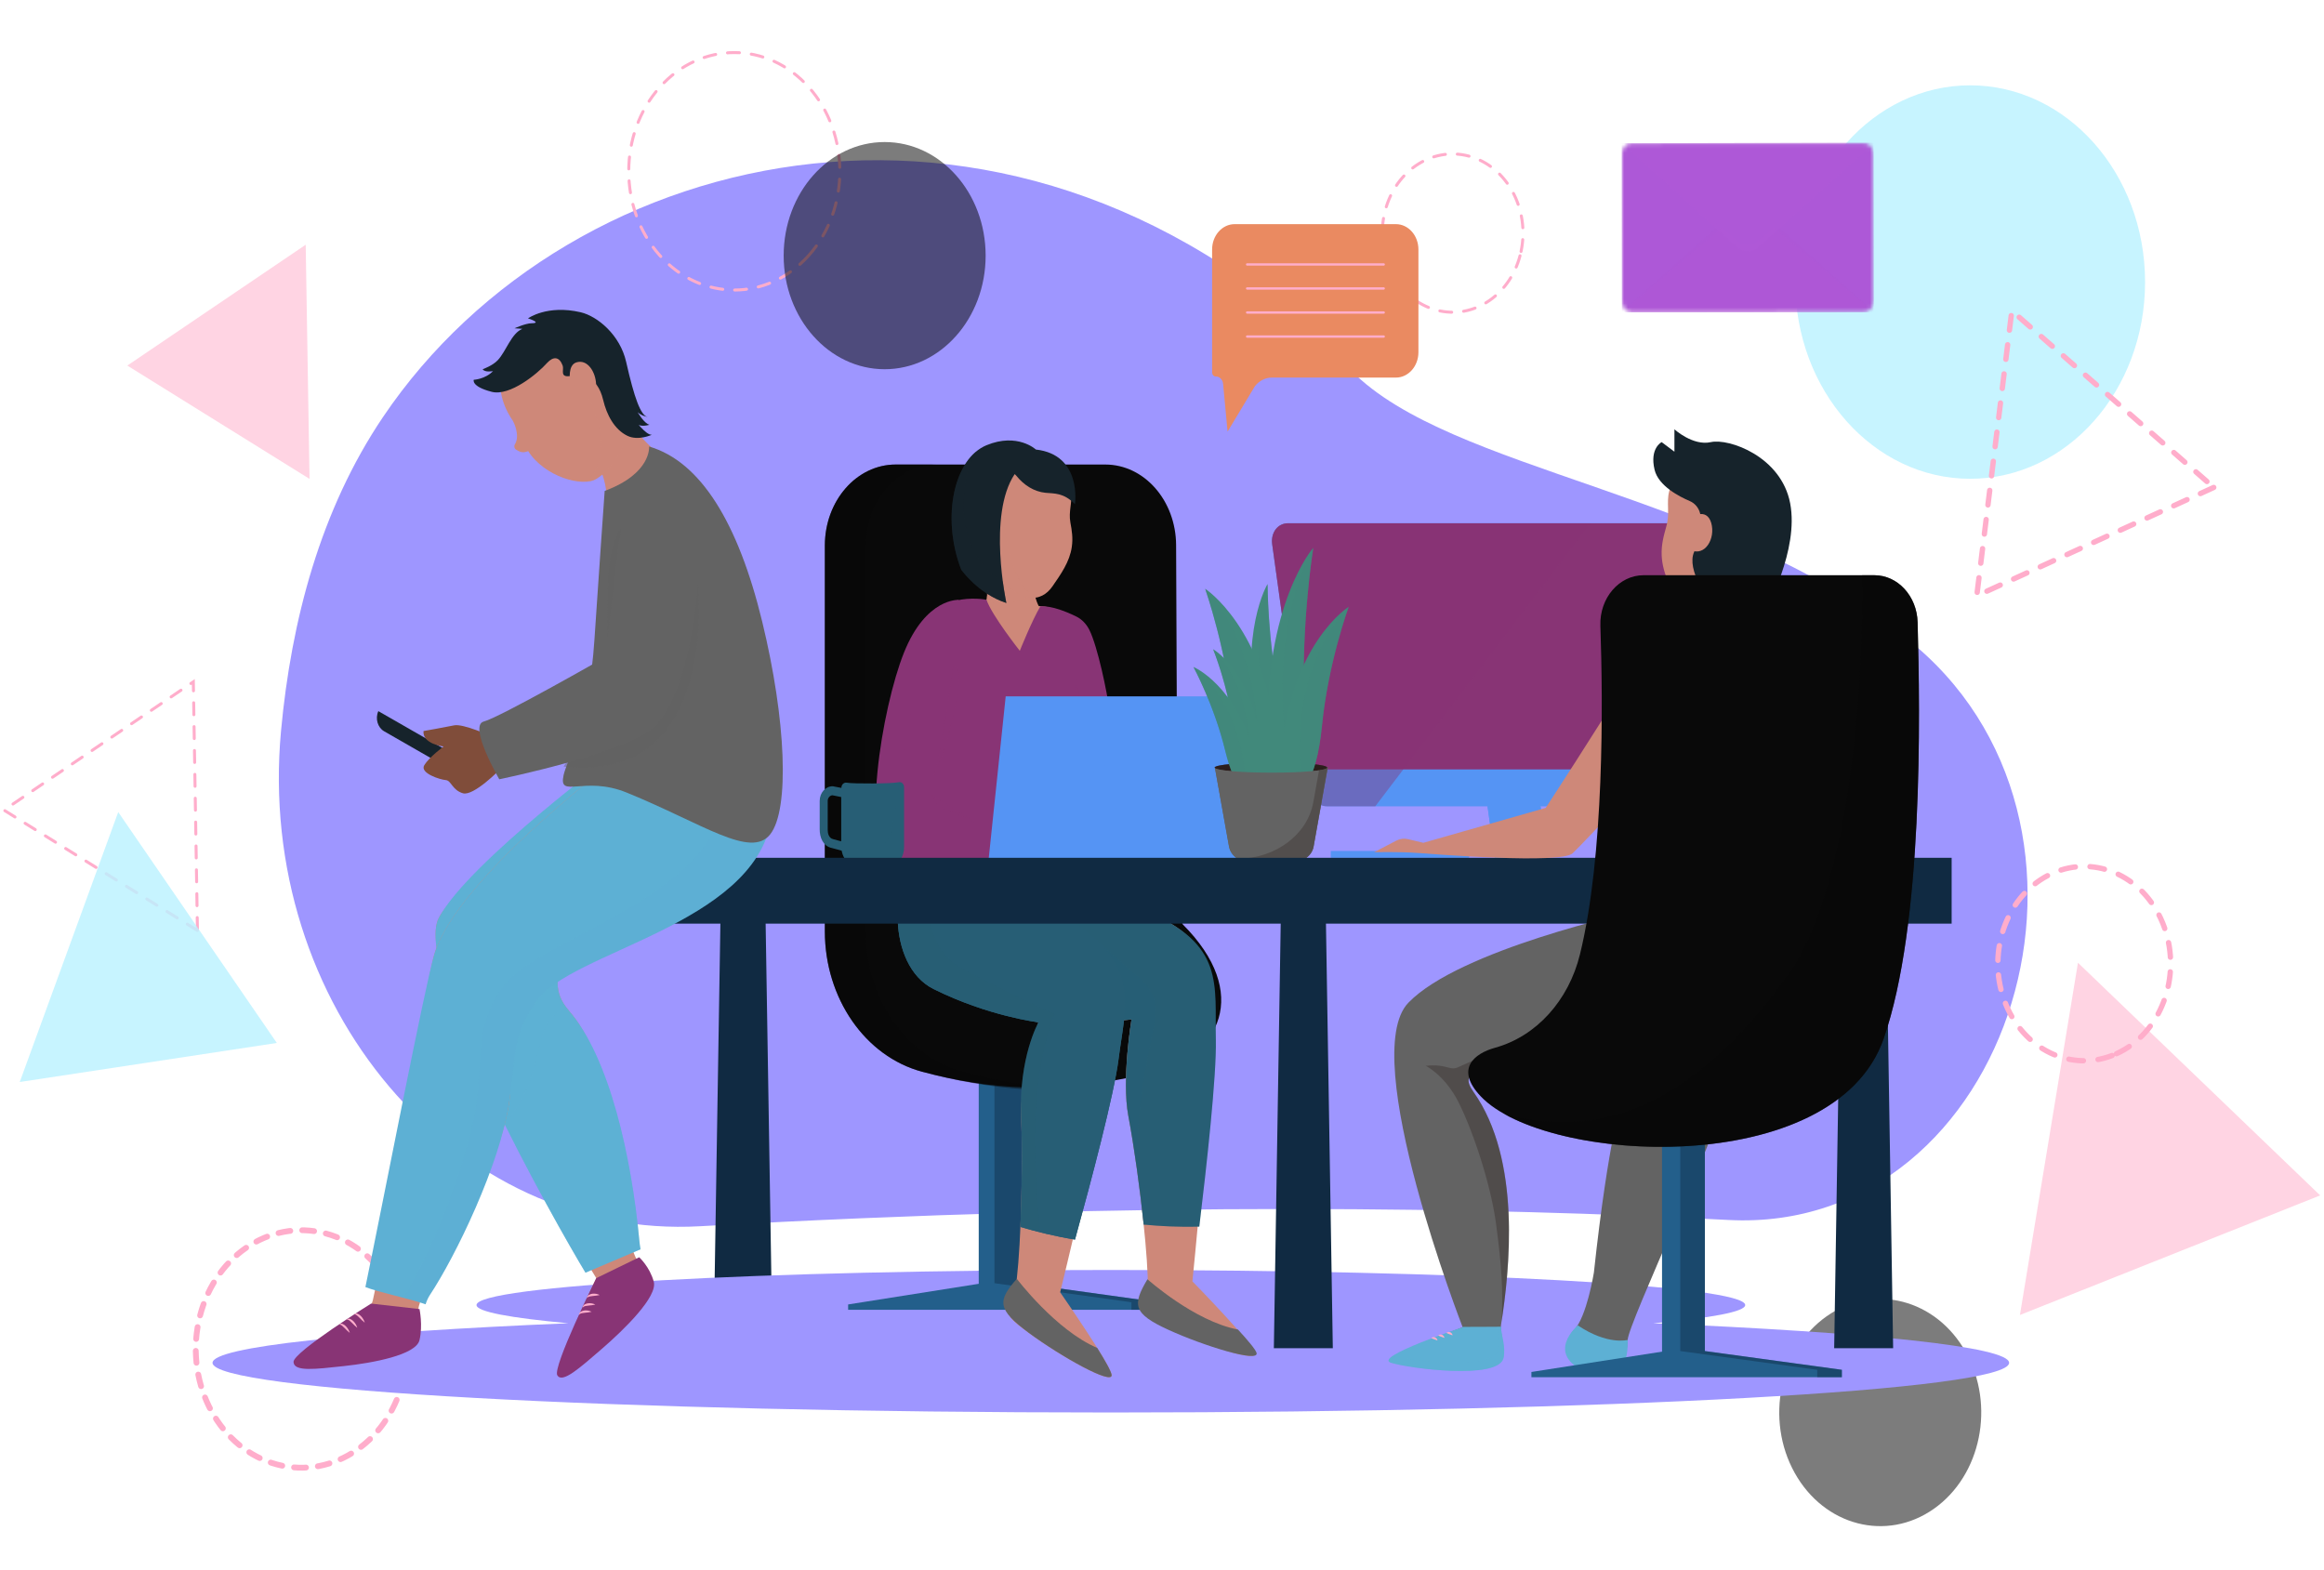 <svg width="586" height="396" viewBox="0 0 586 396" fill="none" xmlns="http://www.w3.org/2000/svg">
<path d="M435.825 307.635C375.702 304.472 287.888 302.905 176.587 309.212C114.813 312.712 64.469 253.521 70.86 184.317C73.43 156.518 80.797 128.551 96.566 105.173C143.998 34.842 257.209 8.921 340.735 93.479C365.991 119.053 433.08 123.718 480.512 160.835C539.491 207.009 507.603 311.408 435.825 307.635Z" fill="#9E96FF"/>
<path d="M203.972 64.366C214.366 52.675 214.366 33.719 203.972 22.028C193.578 10.336 176.726 10.336 166.332 22.028C155.939 33.719 155.939 52.675 166.332 64.366C176.726 76.058 193.578 76.058 203.972 64.366Z" stroke="#FFADCB" stroke-width="0.753" stroke-miterlimit="10" stroke-linecap="round" stroke-dasharray="3.01 3.01"/>
<path d="M101.888 347.044C105.266 330.953 96.408 314.828 82.102 311.029C67.797 307.229 53.462 317.193 50.084 333.284C46.706 349.376 55.565 365.5 69.87 369.3C84.175 373.1 98.51 363.135 101.888 347.044Z" stroke="#FFADCB" stroke-width="1.462" stroke-miterlimit="10" stroke-linecap="round" stroke-dasharray="3.01 3.01"/>
<path opacity="0.53" d="M223.067 93.104C237.13 93.104 248.531 80.28 248.531 64.461C248.531 48.642 237.13 35.818 223.067 35.818C209.003 35.818 197.603 48.642 197.603 64.461C197.603 80.28 209.003 93.104 223.067 93.104Z" fill="#090909"/>
<path opacity="0.53" d="M487.63 380.468C499.547 372.068 503.154 354.391 495.687 340.986C488.219 327.581 472.504 323.524 460.587 331.924C448.67 340.323 445.063 358 452.53 371.405C459.998 384.81 475.712 388.868 487.63 380.468Z" fill="#090909"/>
<path opacity="0.82" d="M496.781 120.733C521.138 120.733 540.884 98.523 540.884 71.124C540.884 43.726 521.138 21.515 496.781 21.515C472.423 21.515 452.678 43.726 452.678 71.124C452.678 98.523 472.423 120.733 496.781 120.733Z" fill="#BAF1FF"/>
<path d="M383.536 63.406C385.808 52.687 379.925 41.927 370.396 39.371C360.867 36.816 351.3 43.433 349.028 54.152C346.757 64.871 352.64 75.631 362.169 78.187C371.698 80.742 381.264 74.125 383.536 63.406Z" stroke="#FFADCB" stroke-width="0.753" stroke-miterlimit="10" stroke-linecap="round" stroke-dasharray="3.01 3.01"/>
<path d="M533.675 265.709C544.831 260.656 550.234 246.387 545.742 233.839C541.25 221.29 528.565 215.213 517.409 220.266C506.253 225.319 500.85 239.588 505.342 252.136C509.834 264.685 522.52 270.762 533.675 265.709Z" stroke="#FFADCB" stroke-width="1.347" stroke-miterlimit="10" stroke-linecap="round" stroke-dasharray="3.7 3.7"/>
<path d="M49.784 234.629L1 204.288L48.749 171.938L49.784 234.629Z" stroke="#FFADCB" stroke-width="0.753" stroke-miterlimit="10" stroke-linecap="round" stroke-dasharray="3.01 3.01"/>
<path d="M558.198 122.92L498.442 150.249L507.286 78.37L558.198 122.92Z" stroke="#FFADCB" stroke-width="1.347" stroke-miterlimit="10" stroke-linecap="round" stroke-dasharray="3.7 3.7"/>
<path opacity="0.52" d="M509.328 331.595L523.962 242.775L585.036 301.441L509.328 331.595Z" fill="#FFADCB"/>
<path opacity="0.82" d="M4.98 272.845L29.81 204.776L69.8 263L4.98 272.845Z" fill="#BAF1FF"/>
<path opacity="0.52" d="M78.052 120.761L32.105 92.184L77.084 61.711L78.052 120.761Z" fill="#FFADCB"/>
<path d="M179.918 339.976H194.786L192.85 220.139H181.854L179.918 339.976Z" fill="#102A42"/>
<path d="M181.858 332.261H192.854V220.149H181.858V332.261Z" fill="#102A42"/>
<path d="M416.886 333.678C431.587 332.336 440.056 330.769 440.056 329.089C440.056 324.209 368.444 320.248 280.104 320.248C191.765 320.248 120.153 324.209 120.153 329.089C120.153 330.769 128.622 332.336 143.323 333.678C88.807 335.968 53.59 339.582 53.59 343.664C53.59 350.581 155.004 356.184 280.096 356.184C405.189 356.184 506.602 350.581 506.602 343.664C506.619 339.591 471.41 335.968 416.886 333.678Z" fill="#9E96FF"/>
<path d="M334.68 203.331H435.017C437.629 203.331 439.414 200.947 439.005 198.009L430.578 137.26C430.17 134.323 427.725 131.939 425.113 131.939H324.776C322.164 131.939 320.379 134.323 320.788 137.26L329.215 198.009C329.623 200.947 332.068 203.331 334.68 203.331Z" fill="#5594F4"/>
<path d="M328.956 194.021H438.163C438.329 194.021 438.438 193.871 438.413 193.693L430.578 137.27C430.17 134.333 427.725 131.949 425.113 131.949H324.776C322.164 131.949 320.379 134.333 320.788 137.27L328.622 193.693C328.639 193.871 328.789 194.021 328.956 194.021Z" fill="#883475"/>
<path opacity="0.42" d="M334.68 203.331H346.769L401.043 131.949H324.776C322.164 131.949 320.379 134.333 320.788 137.27L329.215 198.019C329.623 200.947 332.068 203.331 334.68 203.331Z" fill="#883475"/>
<path d="M376.939 216.685H390.297L388.086 200.722H374.72L376.939 216.685Z" fill="#5594F4"/>
<path d="M376.014 210.003H389.372L388.446 203.331H375.088L376.014 210.003Z" fill="#5594F4"/>
<path d="M370.388 216.319H335.555V214.583H370.872L370.388 216.319Z" fill="#5594F4"/>
<path d="M246.789 323.73V264.905H257.593V323.58L292.135 328.385V330.29H213.857V328.939L246.789 323.73Z" fill="#235F8B"/>
<path opacity="0.42" d="M250.753 323.58V264.905H257.594V323.58L292.136 328.385V330.29H285.295V328.385L250.753 323.58Z" fill="#102A42"/>
<path d="M278.702 117.139H225.847C215.985 117.139 207.983 126.289 207.983 137.589V234.836C207.983 251.729 218.146 266.407 232.513 270.255C249.083 274.703 266.32 276.28 290.466 270.47C307.704 266.322 315.513 250.387 298.242 233.1C298.242 233.1 296.957 230.65 296.949 229.214L296.557 137.485C296.515 126.233 288.53 117.139 278.702 117.139Z" fill="#090909"/>
<path opacity="0.43" d="M225.848 117.139H236.177C226.315 117.139 218.314 126.289 218.314 137.589V234.836C218.314 251.729 228.476 266.407 242.843 270.255C250.786 272.385 260.039 274.196 269.634 274.713C256.468 275.463 243.294 273.155 232.523 270.255C218.155 266.397 207.993 251.729 207.993 234.836V137.589C207.993 126.299 215.986 117.139 225.848 117.139Z" fill="#090909"/>
<path d="M269.108 157.363L264.502 153.111L246.964 151.206L241.875 151.816L244.278 160.131L256.91 172.135L269.108 157.363Z" fill="#CE8879"/>
<path d="M248.042 126.533C248.042 126.533 252.456 151.131 245.889 157.109C241.359 161.229 257.145 163.444 257.145 163.444L262.826 154.106C262.826 154.106 258.838 150.728 261.341 138.105C263.169 128.908 248.042 126.533 248.042 126.533Z" fill="#CE8879"/>
<path opacity="0.31" d="M255.492 144.993L261.674 149.329L261.858 149.358C261.858 149.358 251.479 154.97 248.759 150.596L249.176 144.581L255.492 144.993Z" fill="#CE8879"/>
<path d="M270.341 134.783C270.425 135.796 270.417 136.81 270.258 137.908C269.716 141.709 267.471 144.815 265.419 147.8C259.095 156.987 246.763 142.516 246.805 133.488C246.855 123.371 251.527 115.787 258.744 115.009C263.225 114.53 268.656 115.787 270.033 124.365C270.425 126.777 269.39 128.908 269.899 131.751C270.1 132.802 270.258 133.788 270.341 134.783Z" fill="#CE8879"/>
<path opacity="0.31" d="M258.752 115.009C260.521 114.822 262.398 114.915 264.125 115.61C263.983 115.619 263.833 115.629 263.691 115.648C256.474 116.417 253.487 121.973 253.429 132.09C253.396 137.862 256.558 150.025 262.039 150.494C255.506 152.53 246.771 141.081 246.813 133.488C246.871 123.371 251.535 115.788 258.752 115.009Z" fill="#CE8879"/>
<path d="M255.85 119.56C255.85 119.56 256.034 119.673 256.276 119.973C258.203 122.366 260.756 123.971 263.593 124.262C265.771 124.487 268.182 124.178 271.052 127.143C271.052 127.143 272.929 114.689 261.198 113.357C261.198 113.357 256.584 109.049 248.775 112.259C240.573 115.628 237.295 130.334 242.342 143.595C242.342 143.595 246.606 149.742 253.756 152.051C253.756 152.051 248.959 129.865 255.85 119.56Z" fill="#16232B"/>
<g opacity="0.48">
<path d="M246.179 113.845C243.593 118.199 242.466 124.487 243.234 131.113C243.993 137.673 247.506 143.483 252.72 146.561C252.77 146.589 252.812 146.617 252.862 146.645C253.296 149.911 253.755 152.051 253.755 152.051C246.605 149.742 242.341 143.595 242.341 143.595C237.877 131.845 239.947 118.978 246.179 113.845Z" fill="#16232B"/>
</g>
<path opacity="0.11" d="M229.735 219.285C230.745 225.282 233.798 237.689 242.183 243.592C253.047 251.222 262.817 253.934 262.817 253.934C262.817 253.934 267.33 251.907 270.559 253.381C270.559 253.381 266.363 254.676 263.467 259.293C260.773 263.582 258.028 293.877 257.652 298.119C257.752 292.244 257.727 286.425 257.502 281.611C256.809 266.679 261.857 257.801 261.857 257.801C261.857 257.801 249.267 256.299 235.4 249.411C224.529 244.005 224.546 224.925 229.735 219.285Z" fill="#275E75"/>
<path d="M244.186 228.708C241.666 232.227 241.549 237.267 243.735 241.068C246.213 245.385 250.71 251.119 258.011 253.859C272.303 259.227 285.319 257.05 285.319 257.05C285.319 257.05 282.782 272.151 284.509 281.357C286.779 293.445 289.057 312.234 289.39 321.863C289.732 331.839 285.552 330.422 294.38 334.739C303.207 339.056 317.24 343.795 316.498 341.158C315.755 338.521 300.67 323.12 300.67 323.12C300.67 323.12 305.451 276.036 305.126 262.193C304.809 248.35 308.964 238.055 288.848 229.73C271.56 222.589 252.22 217.483 244.186 228.708Z" fill="#CE8879"/>
<path d="M302.406 309.306C297.25 309.465 292.452 309.202 288.381 308.799C287.438 299.695 285.969 289.147 284.509 281.357C282.782 272.151 285.319 257.05 285.319 257.05C285.319 257.05 272.303 259.228 258.011 253.859C250.71 251.119 246.222 245.385 243.735 241.068C241.549 237.267 241.666 232.227 244.186 228.708C252.229 217.483 271.56 222.589 288.848 229.74C308.964 238.064 306.261 248.36 306.578 262.203C306.786 271.212 304.225 294.28 302.406 309.306Z" fill="#275E75"/>
<path opacity="0.11" d="M302.406 309.306C297.25 309.465 292.452 309.202 288.381 308.799C287.438 299.695 285.969 289.147 284.509 281.357C282.782 272.151 285.319 257.05 285.319 257.05C285.319 257.05 272.303 259.228 258.011 253.859C250.71 251.119 246.222 245.385 243.735 241.068C241.549 237.267 241.666 232.227 244.186 228.708C252.229 217.483 271.56 222.589 288.848 229.74C308.964 238.064 306.261 248.36 306.578 262.203C306.786 271.212 304.225 294.28 302.406 309.306Z" fill="#275E75"/>
<path opacity="0.35" d="M262.35 231.073C262.325 230.078 263.293 229.449 264.027 229.993C266.43 231.767 273.547 233.522 285.47 245.066C285.47 245.066 292.178 249.176 291.477 255.502C290.584 263.629 284.01 284.06 288.381 305.739C288.623 306.941 288.782 307.964 288.865 308.855C288.707 308.836 288.532 308.827 288.373 308.808C288.14 306.556 287.873 304.21 287.58 301.835C287.572 301.779 287.564 301.723 287.555 301.657C287.347 299.921 287.122 298.194 286.88 296.458C286.871 296.383 286.863 296.317 286.855 296.242C286.788 295.744 286.721 295.238 286.646 294.74C286.638 294.665 286.621 294.581 286.613 294.506C286.454 293.379 286.296 292.272 286.129 291.174C286.112 291.061 286.095 290.958 286.079 290.845C286.012 290.414 285.954 289.991 285.887 289.569C285.862 289.428 285.845 289.297 285.82 289.156C285.753 288.715 285.687 288.283 285.611 287.852C285.595 287.767 285.586 287.683 285.57 287.598C285.486 287.082 285.403 286.575 285.319 286.068C285.303 285.975 285.286 285.89 285.269 285.796C285.203 285.393 285.136 284.999 285.069 284.604C285.044 284.454 285.019 284.313 284.994 284.163C284.936 283.816 284.869 283.469 284.81 283.122C284.785 282.99 284.76 282.859 284.735 282.727C284.652 282.268 284.569 281.808 284.485 281.367C284.051 279.067 283.884 276.402 283.884 273.699V273.69C283.868 265.562 285.294 257.06 285.294 257.06C285.294 257.06 282.8 257.472 278.803 257.491C276.517 257.501 273.739 257.379 270.652 256.984C269.108 256.787 267.49 256.515 265.813 256.149C264.845 255.943 263.86 255.699 262.859 255.436L262.35 231.073Z" fill="#275E75"/>
<path d="M234.392 222.147C231.396 225.132 233.115 230.003 234.717 234.17C236.528 238.9 230.22 242.71 237.012 246.82C250.319 254.854 261.858 257.792 261.858 257.792C261.858 257.792 257.144 272.197 257.503 281.601C257.97 293.961 257.47 312.919 256.385 322.473C255.259 332.374 251.346 330.168 259.422 336.118C267.498 342.069 280.631 349.436 280.289 346.695C279.947 343.955 267.323 325.879 267.323 325.879C267.323 325.879 278.42 280.663 280.13 266.951C281.841 253.24 287.948 245.272 269.334 233.203C253.348 222.832 243.962 212.622 234.392 222.147Z" fill="#CE8879"/>
<path d="M271.061 312.581C265.955 311.746 261.257 310.573 257.303 309.39C257.703 300.24 257.803 289.55 257.503 281.601C257.144 272.197 261.858 257.792 261.858 257.792C261.858 257.792 249.268 256.29 235.401 249.401C223.22 243.348 224.697 220.139 231.813 217.868C244.028 213.964 253.348 221.181 269.342 231.542C287.956 243.601 283.776 253.24 282.066 266.951C280.956 275.867 275.057 298.119 271.061 312.581Z" fill="#275E75"/>
<path d="M271.061 312.581C265.955 311.746 261.257 310.573 257.303 309.39C257.703 300.24 257.87 289.55 257.503 281.601C256.81 266.67 261.858 257.791 261.858 257.791C261.858 257.791 249.268 256.29 235.401 249.401C223.22 243.348 224.697 220.139 231.813 217.868C244.028 213.964 253.348 221.181 269.342 231.542C287.956 243.601 283.776 253.24 282.066 266.951C280.956 275.867 275.057 298.119 271.061 312.581Z" fill="#275E75"/>
<path d="M276.668 339.901C278.645 343.063 280.181 345.766 280.297 346.695C280.64 349.436 267.499 342.078 259.431 336.118C251.354 330.168 251.538 327.963 256.394 322.473C256.385 322.473 266.231 335.461 276.668 339.901Z" fill="#636363"/>
<path d="M312.151 335.264C314.612 337.939 316.573 340.257 316.84 341.139C317.632 343.758 303.507 339.403 294.588 335.321C285.669 331.238 285.485 329.042 289.331 322.585C289.34 322.585 301.171 333.19 312.151 335.264Z" fill="#636363"/>
<path opacity="0.11" d="M231.813 217.868C233.014 217.483 234.182 217.211 235.333 217.033C232.188 224.653 233.164 239.022 242.208 243.958C255.858 251.4 265.97 255.614 265.97 255.614C265.97 255.614 262.833 262.155 261.373 277.021C260.614 284.764 261.098 301.657 262.408 310.788C260.606 310.338 258.895 309.869 257.31 309.39C257.71 300.24 257.877 289.55 257.51 281.601C256.818 266.67 261.865 257.791 261.865 257.791C261.865 257.791 249.275 256.29 235.409 249.401C223.227 243.357 224.696 220.139 231.813 217.868Z" fill="#275E75"/>
<path d="M241.231 155.805L241.74 151.272C241.74 151.272 233.505 150.709 227.94 164.561C222.375 178.413 216.56 213.307 225.279 217.736C233.989 222.166 249.475 219.125 249.475 219.125V206.39L236.409 201.125C236.409 201.125 242.833 181.942 244.711 169.15C245.42 164.317 244.143 159.39 241.231 155.805Z" fill="#883475"/>
<path d="M240.031 151.816C243.009 150.606 247.581 150.962 248.749 151.253C250.084 155.176 257.143 164.111 257.143 164.111C257.143 164.111 260.188 156.509 262.341 152.877C265.286 152.736 269.082 154.322 271.41 155.477C272.787 156.152 273.921 157.335 274.672 158.818C276.783 163.013 279.244 174.885 279.703 178.967C280.913 189.647 286.854 218.853 286.854 218.853C286.854 218.853 236.159 231.589 229.201 222.757C222.259 213.907 231.403 155.326 240.031 151.816Z" fill="#883475"/>
<path opacity="0.39" d="M271.585 171.121L274.155 192.857L268.74 197.84L271.585 171.121Z" fill="#883475"/>
<path opacity="0.39" d="M240.323 167.977C240.323 167.977 237.294 190.614 235.434 195.691C235.434 195.691 237.987 191.233 240.79 178.704C241.616 175.035 242.909 167.489 240.323 167.977Z" fill="#883475"/>
<path opacity="0.39" d="M236.41 203.199L246.397 207.554L234.666 200.29L236.41 203.199Z" fill="#883475"/>
<path d="M209.759 213.842C207.498 213.373 206.688 211.13 206.688 209.187V201.951C206.688 199.914 208.157 198.263 209.967 198.263L214.131 199.06V215.015L209.759 213.842ZM209.892 200.543C209.233 200.59 208.708 201.21 208.708 201.96V209.196C208.708 209.994 208.891 211.374 210.143 211.627L212.112 212.152V200.984L209.892 200.543Z" fill="#275E75"/>
<path d="M212.164 198.591C212.181 197.812 212.832 197.24 213.516 197.371C215.118 197.671 224.929 197.625 226.556 197.259C227.249 197.099 227.95 197.662 227.958 198.469C227.958 198.479 227.958 198.479 227.958 198.488V213.673C227.958 215.691 226.915 217.568 225.255 218.347C221.634 220.045 217.287 220.073 214.1 217.708C212.873 216.798 212.164 215.231 212.164 213.588V198.648C212.164 198.619 212.164 198.61 212.164 198.591Z" fill="#275E75"/>
<path opacity="0.13" d="M220.865 213.776C222.984 213.241 224.594 211.298 224.97 208.896L226.78 197.202C226.997 197.146 227.206 197.09 227.389 197.033C227.723 197.399 227.948 197.897 227.948 198.488V213.748C227.948 215.756 226.889 217.577 225.237 218.356C221.624 220.045 217.302 220.073 214.115 217.737C212.88 216.826 212.154 215.25 212.154 213.588V213.382C214.899 214.405 217.986 214.508 220.865 213.776Z" fill="#275E75"/>
<path d="M249.234 217.145H313.579L317.934 175.598H253.59L249.234 217.145Z" fill="#5594F4"/>
<path d="M273.863 198.206C273.863 201.36 277.66 203.912 282.332 203.912C287.004 203.912 290.8 201.36 290.8 198.206C290.8 195.053 287.004 192.5 282.332 192.5C277.66 192.5 273.863 195.053 273.863 198.206Z" fill="#5594F4"/>
<path d="M462.49 339.976H477.358L475.422 220.139H464.426L462.49 339.976Z" fill="#102A42"/>
<path d="M315.263 217.464H325.842C328.52 217.464 330.798 215.775 331.215 213.476L334.803 193.429H306.302L309.889 213.476C310.307 215.766 312.584 217.464 315.263 217.464Z" fill="#636363"/>
<path d="M306.277 193.561C306.277 194.265 312.585 194.846 320.711 194.846C328.838 194.846 334.637 194.274 334.637 193.561C334.637 192.847 328.83 192.275 320.711 192.275C312.585 192.275 306.277 192.847 306.277 193.561Z" fill="#2C1E1C"/>
<path opacity="0.51" d="M306.277 193.561C306.277 194.265 312.585 194.846 320.711 194.846C328.838 194.846 334.637 194.274 334.637 193.561C334.637 192.847 328.83 192.275 320.711 192.275C312.585 192.275 306.277 192.847 306.277 193.561Z" fill="#2C1E1C"/>
<path d="M319.617 147.255C319.617 147.255 312.375 159.259 316.981 183.218C316.981 183.218 317.757 186.832 319 189.966C320.193 192.969 323.28 192.547 323.689 189.328C324.031 186.644 323.906 182.421 322.554 175.776C319.617 161.211 319.617 147.255 319.617 147.255Z" fill="#41897B"/>
<path opacity="0.45" d="M322.564 175.776C323.907 182.43 324.04 186.653 323.698 189.328C323.64 189.807 323.515 190.22 323.348 190.567C323.223 190.398 323.114 190.22 323.006 190.013C321.504 187.095 320.419 183.613 320.419 183.613C314.47 162.872 318.659 150.033 319.618 147.537C319.635 149.573 319.86 162.412 322.564 175.776Z" fill="#41897B"/>
<path d="M331.149 138.124C331.149 138.124 318.743 152.304 319.677 185.931C319.677 185.931 319.936 191.027 320.92 195.597C321.872 199.98 326.127 200.271 327.395 196.048C328.454 192.528 329.205 186.785 328.847 177.437C328.079 156.95 331.149 138.124 331.149 138.124Z" fill="#41897B"/>
<path opacity="0.45" d="M328.856 177.437C329.207 186.785 328.456 192.528 327.404 196.048C327.212 196.676 326.962 197.202 326.662 197.624C326.537 197.362 326.42 197.089 326.32 196.78C324.943 192.425 324.242 187.414 324.242 187.414C320.78 157.766 329.257 141.605 331.1 138.499C330.667 141.258 328.147 158.649 328.856 177.437Z" fill="#41897B"/>
<path d="M340.085 153.008C340.085 153.008 326.227 161.689 323.324 187.949C323.324 187.949 322.998 191.947 323.449 195.682C323.883 199.257 328.046 200.28 329.781 197.24C331.225 194.706 332.618 190.389 333.336 183.078C334.904 167.039 340.085 153.008 340.085 153.008Z" fill="#41897B"/>
<path opacity="0.45" d="M333.328 183.078C332.61 190.398 331.217 194.706 329.774 197.24C329.515 197.69 329.206 198.047 328.864 198.328C328.772 198.103 328.689 197.868 328.622 197.606C327.755 193.964 327.638 189.957 327.638 189.957C327.604 166.316 337.808 155.364 339.978 153.299C339.252 155.354 334.78 168.371 333.328 183.078Z" fill="#41897B"/>
<path d="M303.865 148.447C303.865 148.447 319.034 158.217 321.937 187.188C321.937 187.188 322.254 191.599 321.712 195.701C321.194 199.642 316.589 200.703 314.72 197.324C313.16 194.509 311.675 189.741 310.965 181.67C309.414 163.989 303.865 148.447 303.865 148.447Z" fill="#41897B"/>
<path opacity="0.45" d="M310.966 181.67C311.676 189.741 313.161 194.518 314.721 197.324C314.996 197.821 315.338 198.225 315.714 198.535C315.822 198.291 315.914 198.028 315.989 197.746C316.982 193.748 317.157 189.328 317.157 189.328C317.466 163.275 306.352 151.066 303.975 148.757C304.759 151.037 309.54 165.453 310.966 181.67Z" fill="#41897B"/>
<path d="M305.885 163.707C305.885 163.707 315.221 169.047 317.716 186.297C317.716 186.297 318.016 188.925 317.807 191.402C317.599 193.777 314.879 194.565 313.661 192.604C312.651 190.971 311.633 188.164 310.999 183.359C309.606 172.82 305.885 163.707 305.885 163.707Z" fill="#41897B"/>
<path opacity="0.45" d="M310.998 183.359C311.632 188.164 312.65 190.971 313.66 192.604C313.835 192.895 314.052 193.12 314.286 193.298C314.344 193.148 314.394 192.988 314.428 192.819C314.92 190.398 314.911 187.742 314.911 187.742C314.411 172.144 307.436 165.199 305.959 163.895C306.485 165.228 309.722 173.693 310.998 183.359Z" fill="#41897B"/>
<path d="M300.921 168.174C300.921 168.174 311.901 172.707 316.707 191.449C316.707 191.449 317.357 194.321 317.407 197.099C317.457 199.764 314.529 201.041 312.952 199.051C311.642 197.39 310.182 194.434 308.914 189.197C306.127 177.728 300.921 168.174 300.921 168.174Z" fill="#41897B"/>
<path opacity="0.45" d="M308.914 189.197C310.191 194.434 311.643 197.39 312.953 199.051C313.186 199.342 313.453 199.567 313.728 199.727C313.779 199.548 313.812 199.37 313.829 199.173C314.087 196.414 313.762 193.476 313.762 193.476C311.367 176.255 302.815 169.592 301.021 168.372C301.764 169.779 306.353 178.676 308.914 189.197Z" fill="#41897B"/>
<path d="M306.334 193.468L306.325 193.43H306.369C306.351 193.439 306.343 193.458 306.334 193.468Z" fill="#636363"/>
<path d="M320.735 194.837C328.861 194.837 334.66 194.265 334.66 193.551C334.66 193.504 334.635 193.467 334.593 193.42H334.826L331.239 213.466C330.83 215.766 328.544 217.455 325.866 217.455H315.286C312.608 217.455 310.33 215.766 309.913 213.466L306.367 193.683C307.101 194.33 313.125 194.837 320.735 194.837Z" fill="#636363"/>
<path opacity="0.3" d="M331.149 202.298L332.742 193.429H334.803L331.216 213.476C330.807 215.775 328.521 217.464 325.842 217.464H315.263C314.07 217.464 312.952 217.126 312.051 216.554C321.587 216.516 329.689 210.482 331.149 202.298Z" fill="#2C1E1C"/>
<path d="M165.166 232.91L492.11 232.91V216.308L165.166 216.308V232.91Z" fill="#102A42"/>
<path d="M169.67 194.565C169.67 194.565 118.425 217.155 110.699 231.354C102.973 245.554 150.355 322.304 150.355 322.304C150.355 322.304 137.999 347.662 142.371 346.714C146.751 345.766 163.897 329.577 164.005 324.04C164.08 319.882 159.783 319.667 159.149 312.825C157.189 291.812 153.709 266.595 143.405 254.816C135.062 245.272 148.044 235.699 148.044 235.699L169.67 194.565Z" fill="#CE8879"/>
<path d="M153.043 95.056C153.043 95.056 158.216 109.931 167.969 115.534C171.574 117.608 161.603 131.254 161.603 131.254L152.634 130.184C152.634 130.184 155.062 121.522 147.97 112.447C144.733 108.28 153.043 95.056 153.043 95.056Z" fill="#CE8879"/>
<path d="M135.245 83.278C127.386 86.122 122.588 96.379 129.321 106.112C129.447 106.29 131.232 109.772 129.839 112.034C129.547 112.503 129.705 113.141 130.156 113.404C130.898 113.826 131.658 114.38 133.184 113.76C137.348 120.264 146.951 122.939 150.405 120.733C157.547 116.163 160.175 107.313 156.379 97.271C152.458 86.901 142.487 80.66 135.245 83.278Z" fill="#CE8879"/>
<path opacity="0.33" d="M135.245 83.278C133.084 84.066 131.148 85.408 129.63 87.154C136.622 85.296 144.798 92.072 148.945 101.532C152.566 109.791 152.658 116.229 148.119 121.447C149.028 121.353 149.813 121.118 150.405 120.733C157.547 116.163 160.175 107.313 156.379 97.271C152.457 86.901 142.487 80.66 135.245 83.278Z" fill="#CE8879"/>
<path d="M141.88 92.194C141.037 89.913 139.544 89.8 137.958 91.509C137.925 91.546 137.892 91.584 137.85 91.621C135.58 94.174 128.58 99.993 123.975 98.801C118.743 97.449 119.461 95.769 119.461 95.769C119.461 95.769 122.306 95.647 124.317 93.583C124.317 93.583 122.281 93.986 121.705 93.113C121.705 93.113 124.242 92.203 125.518 90.823C127.663 88.515 128.922 84.066 131.717 82.921L129.74 82.781C129.74 82.781 132.51 81.542 133.953 81.523C136.89 81.476 133.136 80.284 133.136 80.284C133.136 80.284 137.958 76.774 146.393 78.736C150.632 79.721 156.339 84.423 157.882 91.246C159.96 100.424 161.545 104.751 163.305 105.164C163.305 105.164 161.645 104.826 160.786 103.934C160.786 103.934 162.388 106.787 163.764 107.106C163.764 107.106 161.311 107.895 160.586 106.712C159.851 105.53 162.822 109.781 164.365 109.631C164.365 109.631 160.969 111.226 158.216 109.903C154.87 108.298 152.951 104.497 152.1 100.894C150.548 94.343 146.377 94.559 143.565 94.85C141.12 95.122 142.263 93.235 141.88 92.194Z" fill="#16232B"/>
<path d="M143.742 95.854C143.742 95.854 143.116 92.072 145.352 91.377C148.155 90.514 150.2 93.799 150.308 96.933C150.416 100.077 148.94 101.532 147.263 99.852" fill="#CE8879"/>
<path d="M143.406 254.816C153.71 266.604 159.25 291.821 161.211 312.825C161.286 313.632 161.386 314.364 161.511 315.03L147.628 320.924C140.327 308.874 103.716 244.202 110.708 231.354C118.434 217.164 156.28 189.253 156.28 189.253L169.679 194.574L148.045 235.709C148.045 235.699 135.062 245.263 143.406 254.816Z" fill="#5DB0D4"/>
<path opacity="0.3" d="M143.406 254.816C153.71 266.604 159.25 291.821 161.211 312.825C161.286 313.632 161.386 314.364 161.511 315.03L147.628 320.924C140.327 308.874 103.716 244.202 110.708 231.354C118.434 217.164 156.28 189.253 156.28 189.253L169.679 194.574L148.045 235.709C148.045 235.699 135.062 245.263 143.406 254.816Z" fill="#5DB0D4"/>
<path opacity="0.14" d="M126.118 229.524L143.406 254.816C143.406 254.816 138.241 252.808 135.696 265.121C132.885 278.711 126.619 284.051 126.619 284.051L126.118 229.524Z" fill="#5DB0D4"/>
<path d="M158.18 189.347C158.18 189.347 115.412 220.843 109.513 240.655C106.952 249.232 98.35 308.94 94.02 327.85C92.551 334.242 75.631 339.553 75.998 342.735C76.532 347.38 103.581 341.768 105.383 337.986C106.009 336.672 105.993 335.462 105.709 334.429C104.958 331.726 105.35 328.798 106.86 326.527C113.326 316.767 126.033 293.811 128.37 278.11C130.33 264.924 119.35 258.552 126.05 249.871C132.591 241.396 187.858 229.224 194.499 206.812C196.635 199.605 195.125 191.825 188.659 189.6C179.139 186.306 164.997 183.021 158.18 189.347Z" fill="#CE8879"/>
<path d="M107.312 328.901C103.358 327.484 95.264 325.814 92.136 324.556C96.633 302.896 107.079 248.791 109.507 240.645C115.414 220.833 158.174 189.337 158.174 189.337C164.99 183.021 179.141 186.297 188.652 189.572C195.118 191.796 195.819 199.332 194.492 206.784C189.753 233.466 143.865 239.838 135.254 252.47C129.039 261.592 130.323 264.896 128.363 278.082C126.027 293.783 114.863 316.785 108.397 326.546C107.921 327.278 107.571 328.076 107.312 328.901Z" fill="#5DB0D4"/>
<path opacity="0.13" d="M102.815 325.467C108.797 315.321 118.834 291.671 120.403 275.848C121.721 262.559 120.286 259.34 126.043 249.852C134.027 236.713 179.541 227.525 182.978 200.6C183.612 195.635 183.362 190.68 181.226 187.367C183.854 188.014 186.39 188.793 188.651 189.582C195.118 191.806 195.818 199.342 194.492 206.794C189.753 233.475 143.864 239.847 135.254 252.48C129.038 261.602 130.323 264.905 128.362 278.091C126.026 293.792 114.863 316.795 108.396 326.555C107.921 327.278 107.562 328.066 107.312 328.892C105.918 328.395 104.016 327.86 101.997 327.334C102.197 326.687 102.464 326.058 102.815 325.467Z" fill="#5DB0D4"/>
<path d="M163.665 112.597C163.665 112.597 164.366 119.382 152.468 123.793C152.468 123.793 150.491 151.845 149.89 161.258C148.555 182.111 142.957 191.674 142.114 195.438C140.746 201.585 147.22 195.457 158.058 199.877C177.256 207.704 189.338 216.648 194.235 210.36C199.124 204.072 198.232 181.586 192.174 156.687C186.117 131.789 176.631 116.36 163.665 112.597Z" fill="#636363"/>
<path opacity="0.43" d="M160.402 141.765L156.606 133.234C156.606 133.234 154.478 135.412 153.702 141.765C152.926 148.119 153.11 165.716 153.11 165.716L160.402 141.765Z" fill="#636363"/>
<path opacity="0.43" d="M162.637 162.544L174.977 138.086C174.977 138.086 181.234 170.549 166.066 186.353C156.947 195.86 142.112 193.298 142.112 193.298L162.637 162.544Z" fill="#636363"/>
<path d="M117.701 196.367L96.867 184.41C95.215 183.463 94.556 181.182 95.399 179.324L119.228 192.998L117.701 196.367Z" fill="#16232B"/>
<path d="M126.12 193.974C126.12 193.974 119.428 200.834 116.725 200.036C114.022 199.239 113.78 196.808 112.411 196.714C111.035 196.62 105.753 194.978 106.988 192.941C108.223 190.914 111.852 188.239 111.852 188.239C111.852 188.239 106.496 187.648 106.788 184.345C106.788 184.345 112.228 183.387 114.522 182.909C116.817 182.43 123.984 185.687 123.984 185.687L126.12 193.974Z" fill="#804D3A"/>
<path d="M156.097 136.097L152.609 165.716C152.609 165.716 125.96 180.938 121.989 181.942C118.026 182.946 125.894 196.508 125.894 196.508C125.894 196.508 157.999 189.929 164.991 183.294C174.861 173.927 177.864 141.071 175.336 132.521C172.717 123.69 164.123 123.352 159.376 128.767C157.623 130.757 156.53 133.356 156.097 136.097Z" fill="#636363"/>
<path d="M105.777 330.103L93.563 328.723C93.563 328.723 73.906 340.942 74.014 343.448C74.123 345.954 79.471 345.26 86.704 344.481C93.938 343.702 104.885 341.693 105.777 337.939C106.662 334.185 105.777 330.103 105.777 330.103Z" fill="#883475"/>
<path d="M161.179 317.039L150.357 322.304C150.357 322.304 139.252 344.762 140.529 346.818C141.805 348.873 146.011 345.1 151.767 340.126C157.533 335.152 165.868 326.921 164.85 323.205C163.849 319.479 161.179 317.039 161.179 317.039Z" fill="#883475"/>
<path d="M91.977 333.538C91.468 333.153 91.068 332.712 90.65 332.299C90.442 332.092 90.242 331.895 90.025 331.717C89.808 331.567 89.591 331.398 89.282 331.454C89.499 331.173 89.916 331.182 90.208 331.304C90.509 331.426 90.767 331.632 91.001 331.858C91.435 332.327 91.794 332.881 91.977 333.538Z" fill="#FFADCB"/>
<path d="M90.09 334.833C89.582 334.448 89.181 334.007 88.764 333.594C88.555 333.387 88.355 333.19 88.138 333.012C87.921 332.862 87.704 332.693 87.395 332.749C87.612 332.468 88.03 332.477 88.322 332.609C88.622 332.731 88.881 332.937 89.114 333.162C89.548 333.622 89.907 334.166 90.09 334.833Z" fill="#FFADCB"/>
<path d="M88.206 336.119C87.697 335.734 87.296 335.293 86.879 334.88C86.671 334.673 86.47 334.476 86.253 334.298C86.036 334.148 85.819 333.979 85.511 334.035C85.728 333.754 86.145 333.763 86.437 333.885C86.737 334.007 86.996 334.213 87.23 334.439C87.663 334.908 88.022 335.462 88.206 336.119Z" fill="#FFADCB"/>
<path d="M151.2 326.565C150.599 326.715 150.04 326.743 149.489 326.809C149.214 326.837 148.947 326.874 148.688 326.921C148.438 326.996 148.188 327.062 148.012 327.353C147.979 326.987 148.271 326.649 148.555 326.499C148.847 326.33 149.147 326.264 149.456 326.227C150.04 326.18 150.649 326.264 151.2 326.565Z" fill="#FFADCB"/>
<path d="M150.113 328.977C149.512 329.127 148.953 329.155 148.402 329.221C148.127 329.249 147.86 329.286 147.601 329.333C147.351 329.408 147.101 329.474 146.925 329.765C146.892 329.399 147.184 329.061 147.468 328.911C147.76 328.742 148.06 328.676 148.369 328.639C148.961 328.592 149.562 328.676 150.113 328.977Z" fill="#FFADCB"/>
<path d="M149.18 330.788C148.579 330.938 148.02 330.966 147.47 331.032C147.194 331.06 146.927 331.098 146.669 331.144C146.418 331.22 146.168 331.285 145.993 331.576C145.959 331.21 146.251 330.872 146.535 330.722C146.827 330.553 147.128 330.488 147.436 330.45C148.02 330.403 148.621 330.488 149.18 330.788Z" fill="#FFADCB"/>
<path d="M419.28 136.312C419.055 137.514 418.938 138.734 418.996 140.085C419.197 144.731 421.558 148.813 423.71 152.717C430.327 164.749 447.164 149.283 448.198 138.443C449.358 126.28 444.577 116.444 435.842 114.38C430.427 113.103 423.635 113.77 420.899 123.849C420.131 126.693 421.124 129.405 420.164 132.746C419.822 133.976 419.497 135.13 419.28 136.312Z" fill="#CE8879"/>
<path d="M428.683 129.461C428.325 128.026 427.349 126.899 426.105 126.364C423.511 125.266 418.171 122.545 417.203 118.453C415.91 113.01 418.988 111.489 418.988 111.489L422.209 113.901V108.261C422.209 108.261 426.881 112.512 431.395 111.489C435.909 110.476 449.133 115.065 451.394 126.918C453.655 138.771 445.262 153.646 445.262 153.646L431.07 151.563C431.07 151.563 425.079 143.68 427.198 139.137C429.276 134.689 429.192 131.47 428.683 129.461Z" fill="#16232B"/>
<path d="M417.57 164.101C417.57 164.101 413.315 166.035 408.259 174.575C403.195 183.115 389.754 203.725 389.754 203.725L358.891 212.528L355.02 211.599C354.044 211.364 353.018 211.495 352.108 211.965L346.493 214.893C346.493 214.893 352.676 214.752 357.181 215.071C361.686 215.39 393.567 217.943 396.545 215.165C399.524 212.387 422.093 188.174 422.093 188.174L417.57 164.101Z" fill="#CE8879"/>
<path d="M411.714 229.946C411.714 229.946 368.011 239.453 355.104 252.874C342.205 266.294 368.812 334.683 368.812 334.683C368.812 334.683 348.813 342.115 353.326 343.57C357.84 345.025 377.272 346.386 378.607 340.849C379.316 337.911 378.165 336.175 378.482 334.138C380.618 320.53 383.738 292.572 371.548 275.36C367.368 269.457 373.968 269.739 387.518 270.095C401.067 270.461 416.227 275.538 425.897 266.829C435.576 258.12 414.609 229.928 414.609 229.928" fill="#636363"/>
<g opacity="0.33">
<path d="M377.223 308.564C375.805 297.978 370.982 284.135 367.595 277.613C364.166 271.034 359.502 268.763 359.502 268.763C364.608 268.171 365.551 270.039 367.537 269.166C393.343 257.876 405.916 247.778 405.916 247.778C405.916 247.778 390.489 265.084 391.04 270.283C389.864 270.198 388.687 270.123 387.527 270.095C373.978 269.729 367.378 269.448 371.558 275.36C383.489 292.206 380.794 319.348 378.633 333.247C379.017 325.457 378.683 319.46 377.223 308.564Z" fill="#2C1E1C"/>
</g>
<path d="M409.135 276.636C409.135 276.636 405.63 286.434 401.901 320.896C401.901 320.896 400.107 332.139 396.878 335.405C393.649 338.671 397.846 344.471 403.011 344.837C408.175 345.203 410.428 341.796 410.428 337.873C410.428 333.95 434.682 282.53 433.681 279.03C432.68 275.548 409.135 276.636 409.135 276.636Z" fill="#636363"/>
<path d="M350.716 343.626C346.202 342.172 368.821 334.683 368.821 334.683C368.821 334.683 368.804 334.645 368.788 334.598C371.9 334.607 375.971 334.589 378.466 334.561C378.466 336.419 379.759 339.75 379.1 342.481C377.765 348.019 355.23 345.081 350.716 343.626Z" fill="#5DB0D4"/>
<path d="M410.428 337.883C410.428 337.883 405.372 339.281 397.846 334.213C397.846 334.213 389.294 341.44 400.099 346.048C407.499 349.201 410.611 345.222 410.428 337.883Z" fill="#5DB0D4"/>
<path d="M419.084 342.784H429.889V283.048H419.084V342.784Z" fill="#235F8B"/>
<path d="M386.149 347.287H464.427V345.419L424.629 339.976L386.149 345.963V347.287Z" fill="#235F8B"/>
<path opacity="0.42" d="M423.678 340.689V283.046H429.885V340.689L464.427 345.419V347.287H458.219V345.419L423.678 340.689Z" fill="#102A42"/>
<path d="M472.637 145.05H414.426C408.251 145.05 403.304 150.822 403.537 157.766C404.213 177.456 404.53 215.672 398.381 240.692C395.536 252.283 387.401 261.32 377.022 264.192C371.732 265.656 366.81 269.541 373.376 276.468C389.662 293.651 462.509 297.509 474.94 261.987C485.002 233.222 484.176 180.375 483.534 156.903C483.35 150.305 478.519 145.05 472.637 145.05Z" fill="#090909"/>
<path opacity="0.55" d="M450.419 246.511C466.797 224.09 469.992 171.112 469.55 145.05H472.637C478.519 145.05 483.342 150.305 483.525 156.912C484.168 180.384 485.002 233.222 474.94 261.996C463.701 294.121 403.037 294.036 379.5 281.019C397.263 285.505 422.035 285.374 450.419 246.511Z" fill="#090909"/>
<path d="M426.28 131.554C426.28 130.09 430.343 127.913 431.487 131.864C432.63 135.815 429.893 140.432 426.28 138.687" fill="#CE8879"/>
<path d="M366.269 336.729C366.102 336.672 365.977 336.625 365.843 336.578L365.476 336.447L365.117 336.306C364.992 336.25 364.859 336.212 364.7 336.119C364.825 335.987 364.984 335.921 365.151 335.893C365.318 335.856 365.484 335.893 365.643 335.94C365.802 336.006 365.943 336.1 366.052 336.241C366.16 336.372 366.252 336.531 366.269 336.729Z" fill="#FFADCB"/>
<path d="M364.222 337.376C364.055 337.32 363.93 337.273 363.796 337.226L363.429 337.095L363.07 336.954C362.945 336.897 362.812 336.86 362.653 336.766C362.778 336.635 362.937 336.569 363.104 336.541C363.271 336.503 363.438 336.541 363.596 336.588C363.755 336.653 363.896 336.747 364.005 336.888C364.113 337.019 364.205 337.179 364.222 337.376Z" fill="#FFADCB"/>
<path d="M362.471 338.024C362.304 337.967 362.179 337.92 362.045 337.873L361.678 337.742L361.32 337.601C361.194 337.545 361.061 337.507 360.902 337.414C361.027 337.282 361.186 337.217 361.353 337.188C361.52 337.151 361.687 337.188 361.845 337.235C362.004 337.301 362.146 337.395 362.254 337.536C362.362 337.667 362.454 337.827 362.471 338.024Z" fill="#FFADCB"/>
<path opacity="0.44" d="M351.141 341.937C357.957 343.429 376.638 345.381 377.848 340.36C378.299 338.493 377.831 336.334 377.498 334.57C377.84 334.57 378.173 334.561 378.474 334.561C378.474 336.419 379.767 339.75 379.108 342.481C377.773 348.019 355.237 345.072 350.724 343.626C349.722 343.307 350.04 342.697 351.141 341.937Z" fill="#5DB0D4"/>
<path d="M321.204 339.976H336.072L334.136 220.139H323.14L321.204 339.976Z" fill="#102A42"/>
<path d="M323.14 241.748H334.137V232.372H323.14V241.748Z" fill="#102A42"/>
<path d="M181.858 241.748H192.854V232.372H181.858V241.748Z" fill="#102A42"/>
<path d="M311.318 56.521C308.18 56.521 305.636 59.384 305.636 62.913V93.892C305.636 94.484 306.061 94.953 306.587 94.943C307.513 94.934 308.297 95.713 308.397 96.755L309.54 108.833L316.399 97.421C317.475 96.023 319.044 95.216 320.687 95.216H351.975C355.112 95.216 357.657 92.353 357.657 88.824V62.913C357.657 59.384 355.112 56.521 351.975 56.521H311.318Z" fill="#EA8A61"/>
<path d="M314.464 66.685H348.905" stroke="#FFADCB" stroke-width="0.589" stroke-miterlimit="10" stroke-linecap="round"/>
<path d="M314.464 72.739H348.905" stroke="#FFADCB" stroke-width="0.589" stroke-miterlimit="10" stroke-linecap="round"/>
<path d="M314.464 78.801H348.905" stroke="#FFADCB" stroke-width="0.589" stroke-miterlimit="10" stroke-linecap="round"/>
<path d="M314.464 84.864H348.905" stroke="#FFADCB" stroke-width="0.589" stroke-miterlimit="10" stroke-linecap="round"/>
<mask id="mask0_168_2929" style="mask-type:luminance" maskUnits="userSpaceOnUse" x="408" y="36" width="65" height="43">
<path d="M411.471 78.745L469.958 78.67C471.343 78.67 472.461 77.403 472.461 75.845L472.419 38.849C472.419 37.292 471.293 36.034 469.908 36.034L411.421 36.109C410.036 36.109 408.918 37.376 408.918 38.934L408.96 75.93C408.96 77.487 410.086 78.745 411.471 78.745Z" fill="white"/>
</mask>
<g mask="url(#mask0_168_2929)">
<path d="M408.964 78.748L472.457 78.663L472.412 36.027L408.919 36.112L408.964 78.748Z" fill="#AE58D7"/>
<path opacity="0.4" d="M408.964 78.748L472.457 78.663L472.412 36.027L408.919 36.112L408.964 78.748Z" fill="#AE58D7"/>
<path opacity="0.36" d="M440.682 50.271L471.802 77.928L409.619 78.013L440.682 50.271Z" fill="#AE58D7"/>
<path d="M440.682 51.801L472.462 78.66L408.969 78.745L440.682 51.801Z" fill="#AE58D7"/>
<path opacity="0.18" d="M440.682 51.801L472.462 78.66L408.969 78.745L440.682 51.801Z" fill="#AE58D7"/>
<path opacity="0.75" d="M443.402 62.368L471.436 37.132L410.221 37.216L437.996 62.368C439.573 63.785 441.825 63.795 443.402 62.368Z" fill="#AE58D7"/>
<path d="M443.284 60.773L472.411 36.034L408.918 36.119L438.095 60.782C439.638 62.078 441.749 62.078 443.284 60.773Z" fill="#AE58D7"/>
</g>
</svg>
